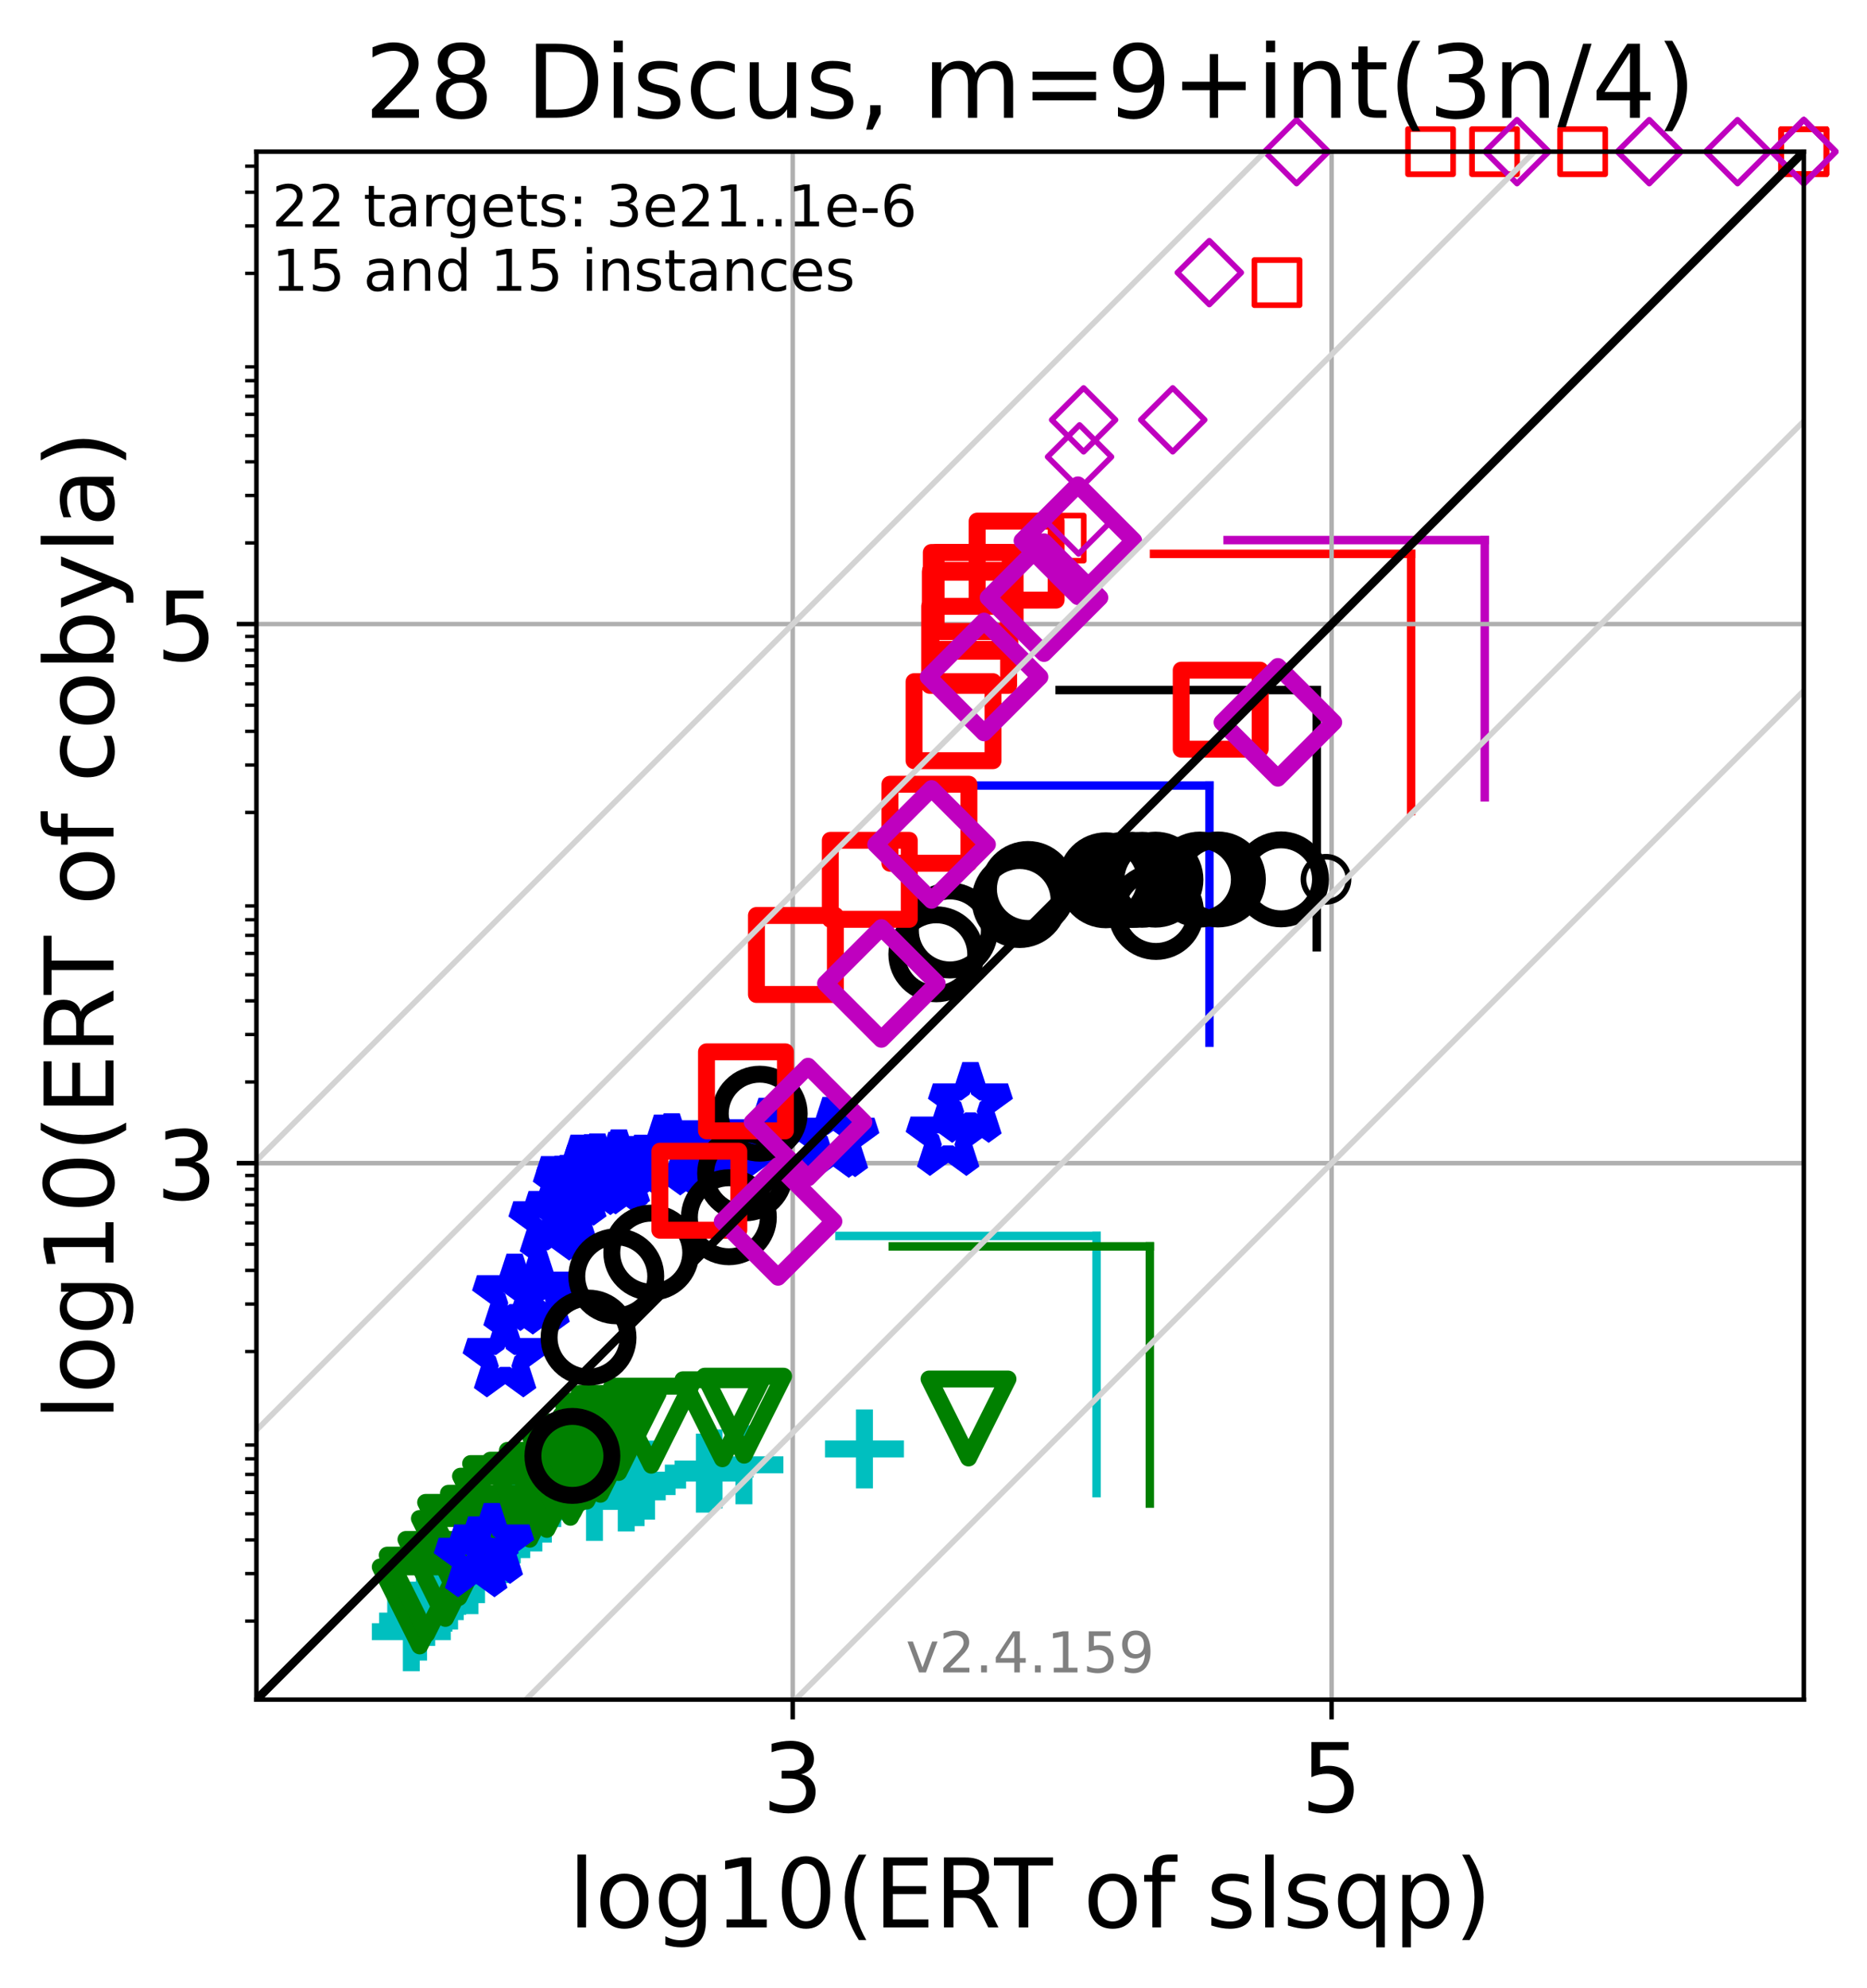<?xml version="1.0" encoding="utf-8" standalone="no"?>
<!DOCTYPE svg PUBLIC "-//W3C//DTD SVG 1.1//EN"
  "http://www.w3.org/Graphics/SVG/1.1/DTD/svg11.dtd">
<!-- Created with matplotlib (https://matplotlib.org/) -->
<svg height="352.343pt" version="1.1" viewBox="0 0 331.029 352.343" width="331.029pt" xmlns="http://www.w3.org/2000/svg" xmlns:xlink="http://www.w3.org/1999/xlink">
 <defs>
  <style type="text/css">*{stroke-linecap:butt;stroke-linejoin:round;}</style>
 </defs>
 <g id="figure_1">
  <g id="patch_1">
   <path d="M 0 352.343 
L 331.029 352.343 
L 331.029 0 
L 0 0 
z
" style="fill:#ffffff;"/>
  </g>
  <g id="axes_1">
   <g id="patch_2">
    <path d="M 45.469 301.237 
L 319.829 301.237 
L 319.829 26.877 
L 45.469 26.877 
z
" style="fill:#ffffff;"/>
   </g>
   <g id="line2d_1">
    <path clip-path="url(#p58cdd14c66)" d="M 194.425 264.635 
L 194.425 219.05 
" style="fill:none;stroke:#00bfbf;stroke-linecap:square;stroke-width:1.5;"/>
   </g>
   <g id="line2d_2">
    <path clip-path="url(#p58cdd14c66)" d="M 148.84 219.05 
L 194.425 219.05 
" style="fill:none;stroke:#00bfbf;stroke-linecap:square;stroke-width:1.5;"/>
   </g>
   <g id="line2d_3">
    <path clip-path="url(#p58cdd14c66)" d="M 203.87 266.493 
L 203.87 220.908 
" style="fill:none;stroke:#008000;stroke-linecap:square;stroke-width:1.5;"/>
   </g>
   <g id="line2d_4">
    <path clip-path="url(#p58cdd14c66)" d="M 158.284 220.908 
L 203.87 220.908 
" style="fill:none;stroke:#008000;stroke-linecap:square;stroke-width:1.5;"/>
   </g>
   <g id="line2d_5">
    <path clip-path="url(#p58cdd14c66)" d="M 214.444 184.815 
L 214.444 139.229 
" style="fill:none;stroke:#0000ff;stroke-linecap:square;stroke-width:1.5;"/>
   </g>
   <g id="line2d_6">
    <path clip-path="url(#p58cdd14c66)" d="M 168.858 139.229 
L 214.444 139.229 
" style="fill:none;stroke:#0000ff;stroke-linecap:square;stroke-width:1.5;"/>
   </g>
   <g id="line2d_7">
    <path clip-path="url(#p58cdd14c66)" d="M 233.468 167.89 
L 233.468 122.305 
" style="fill:none;stroke:#000000;stroke-linecap:square;stroke-width:1.5;"/>
   </g>
   <g id="line2d_8">
    <path clip-path="url(#p58cdd14c66)" d="M 187.882 122.305 
L 233.468 122.305 
" style="fill:none;stroke:#000000;stroke-linecap:square;stroke-width:1.5;"/>
   </g>
   <g id="line2d_9">
    <path clip-path="url(#p58cdd14c66)" d="M 250.197 143.745 
L 250.197 98.159 
" style="fill:none;stroke:#ff0000;stroke-linecap:square;stroke-width:1.5;"/>
   </g>
   <g id="line2d_10">
    <path clip-path="url(#p58cdd14c66)" d="M 204.611 98.159 
L 250.197 98.159 
" style="fill:none;stroke:#ff0000;stroke-linecap:square;stroke-width:1.5;"/>
   </g>
   <g id="line2d_11">
    <path clip-path="url(#p58cdd14c66)" d="M 263.251 141.314 
L 263.251 95.728 
" style="fill:none;stroke:#bf00bf;stroke-linecap:square;stroke-width:1.5;"/>
   </g>
   <g id="line2d_12">
    <path clip-path="url(#p58cdd14c66)" d="M 217.665 95.728 
L 263.251 95.728 
" style="fill:none;stroke:#bf00bf;stroke-linecap:square;stroke-width:1.5;"/>
   </g>
   <g id="matplotlib.axis_1">
    <g id="xtick_1">
     <g id="line2d_13">
      <path clip-path="url(#p58cdd14c66)" d="M 140.556 301.237 
L 140.556 26.877 
" style="fill:none;stroke:#b0b0b0;stroke-linecap:square;stroke-width:0.8;"/>
     </g>
     <g id="line2d_14">
      <defs>
       <path d="M 0 0 
L 0 3.5 
" id="m6397587b90" style="stroke:#000000;stroke-width:0.8;"/>
      </defs>
      <g>
       <use style="stroke:#000000;stroke-width:0.8;" x="140.556" xlink:href="#m6397587b90" y="301.237"/>
      </g>
     </g>
     <g id="text_1">
      <!-- 3 -->
      <g transform="translate(135.148 321.155)scale(0.17 -0.17)">
       <defs>
        <path d="M 40.578 39.312 
Q 47.656 37.797 51.625 33 
Q 55.609 28.219 55.609 21.188 
Q 55.609 10.406 48.188 4.484 
Q 40.766 -1.422 27.094 -1.422 
Q 22.516 -1.422 17.656 -0.516 
Q 12.797 0.391 7.625 2.203 
L 7.625 11.719 
Q 11.719 9.328 16.594 8.109 
Q 21.484 6.891 26.812 6.891 
Q 36.078 6.891 40.938 10.547 
Q 45.797 14.203 45.797 21.188 
Q 45.797 27.641 41.281 31.266 
Q 36.766 34.906 28.719 34.906 
L 20.219 34.906 
L 20.219 43.016 
L 29.109 43.016 
Q 36.375 43.016 40.234 45.922 
Q 44.094 48.828 44.094 54.297 
Q 44.094 59.906 40.109 62.906 
Q 36.141 65.922 28.719 65.922 
Q 24.656 65.922 20.016 65.031 
Q 15.375 64.156 9.812 62.312 
L 9.812 71.094 
Q 15.438 72.656 20.344 73.438 
Q 25.25 74.219 29.594 74.219 
Q 40.828 74.219 47.359 69.109 
Q 53.906 64.016 53.906 55.328 
Q 53.906 49.266 50.438 45.094 
Q 46.969 40.922 40.578 39.312 
z
" id="DejaVuSans-51"/>
       </defs>
       <use xlink:href="#DejaVuSans-51"/>
      </g>
     </g>
    </g>
    <g id="xtick_2">
     <g id="line2d_15">
      <path clip-path="url(#p58cdd14c66)" d="M 236.099 301.237 
L 236.099 26.877 
" style="fill:none;stroke:#b0b0b0;stroke-linecap:square;stroke-width:0.8;"/>
     </g>
     <g id="line2d_16">
      <g>
       <use style="stroke:#000000;stroke-width:0.8;" x="236.099" xlink:href="#m6397587b90" y="301.237"/>
      </g>
     </g>
     <g id="text_2">
      <!-- 5 -->
      <g transform="translate(230.69 321.155)scale(0.17 -0.17)">
       <defs>
        <path d="M 10.797 72.906 
L 49.516 72.906 
L 49.516 64.594 
L 19.828 64.594 
L 19.828 46.734 
Q 21.969 47.469 24.109 47.828 
Q 26.266 48.188 28.422 48.188 
Q 40.625 48.188 47.75 41.5 
Q 54.891 34.812 54.891 23.391 
Q 54.891 11.625 47.562 5.094 
Q 40.234 -1.422 26.906 -1.422 
Q 22.312 -1.422 17.547 -0.641 
Q 12.797 0.141 7.719 1.703 
L 7.719 11.625 
Q 12.109 9.234 16.797 8.062 
Q 21.484 6.891 26.703 6.891 
Q 35.156 6.891 40.078 11.328 
Q 45.016 15.766 45.016 23.391 
Q 45.016 31 40.078 35.438 
Q 35.156 39.891 26.703 39.891 
Q 22.75 39.891 18.812 39.016 
Q 14.891 38.141 10.797 36.281 
z
" id="DejaVuSans-53"/>
       </defs>
       <use xlink:href="#DejaVuSans-53"/>
      </g>
     </g>
    </g>
    <g id="text_3">
     <!-- log10(ERT of slsqp) -->
     <g transform="translate(100.783 341.607)scale(0.17 -0.17)">
      <defs>
       <path d="M 9.422 75.984 
L 18.406 75.984 
L 18.406 0 
L 9.422 0 
z
" id="DejaVuSans-108"/>
       <path d="M 30.609 48.391 
Q 23.391 48.391 19.188 42.75 
Q 14.984 37.109 14.984 27.297 
Q 14.984 17.484 19.156 11.844 
Q 23.344 6.203 30.609 6.203 
Q 37.797 6.203 41.984 11.859 
Q 46.188 17.531 46.188 27.297 
Q 46.188 37.016 41.984 42.703 
Q 37.797 48.391 30.609 48.391 
z
M 30.609 56 
Q 42.328 56 49.016 48.375 
Q 55.719 40.766 55.719 27.297 
Q 55.719 13.875 49.016 6.219 
Q 42.328 -1.422 30.609 -1.422 
Q 18.844 -1.422 12.172 6.219 
Q 5.516 13.875 5.516 27.297 
Q 5.516 40.766 12.172 48.375 
Q 18.844 56 30.609 56 
z
" id="DejaVuSans-111"/>
       <path d="M 45.406 27.984 
Q 45.406 37.75 41.375 43.109 
Q 37.359 48.484 30.078 48.484 
Q 22.859 48.484 18.828 43.109 
Q 14.797 37.75 14.797 27.984 
Q 14.797 18.266 18.828 12.891 
Q 22.859 7.516 30.078 7.516 
Q 37.359 7.516 41.375 12.891 
Q 45.406 18.266 45.406 27.984 
z
M 54.391 6.781 
Q 54.391 -7.172 48.188 -13.984 
Q 42 -20.797 29.203 -20.797 
Q 24.469 -20.797 20.266 -20.094 
Q 16.062 -19.391 12.109 -17.922 
L 12.109 -9.188 
Q 16.062 -11.328 19.922 -12.344 
Q 23.781 -13.375 27.781 -13.375 
Q 36.625 -13.375 41.016 -8.766 
Q 45.406 -4.156 45.406 5.172 
L 45.406 9.625 
Q 42.625 4.781 38.281 2.391 
Q 33.938 0 27.875 0 
Q 17.828 0 11.672 7.656 
Q 5.516 15.328 5.516 27.984 
Q 5.516 40.672 11.672 48.328 
Q 17.828 56 27.875 56 
Q 33.938 56 38.281 53.609 
Q 42.625 51.219 45.406 46.391 
L 45.406 54.688 
L 54.391 54.688 
z
" id="DejaVuSans-103"/>
       <path d="M 12.406 8.297 
L 28.516 8.297 
L 28.516 63.922 
L 10.984 60.406 
L 10.984 69.391 
L 28.422 72.906 
L 38.281 72.906 
L 38.281 8.297 
L 54.391 8.297 
L 54.391 0 
L 12.406 0 
z
" id="DejaVuSans-49"/>
       <path d="M 31.781 66.406 
Q 24.172 66.406 20.328 58.906 
Q 16.5 51.422 16.5 36.375 
Q 16.5 21.391 20.328 13.891 
Q 24.172 6.391 31.781 6.391 
Q 39.453 6.391 43.281 13.891 
Q 47.125 21.391 47.125 36.375 
Q 47.125 51.422 43.281 58.906 
Q 39.453 66.406 31.781 66.406 
z
M 31.781 74.219 
Q 44.047 74.219 50.516 64.516 
Q 56.984 54.828 56.984 36.375 
Q 56.984 17.969 50.516 8.266 
Q 44.047 -1.422 31.781 -1.422 
Q 19.531 -1.422 13.062 8.266 
Q 6.594 17.969 6.594 36.375 
Q 6.594 54.828 13.062 64.516 
Q 19.531 74.219 31.781 74.219 
z
" id="DejaVuSans-48"/>
       <path d="M 31 75.875 
Q 24.469 64.656 21.281 53.656 
Q 18.109 42.672 18.109 31.391 
Q 18.109 20.125 21.312 9.062 
Q 24.516 -2 31 -13.188 
L 23.188 -13.188 
Q 15.875 -1.703 12.234 9.375 
Q 8.594 20.453 8.594 31.391 
Q 8.594 42.281 12.203 53.312 
Q 15.828 64.359 23.188 75.875 
z
" id="DejaVuSans-40"/>
       <path d="M 9.812 72.906 
L 55.906 72.906 
L 55.906 64.594 
L 19.672 64.594 
L 19.672 43.016 
L 54.391 43.016 
L 54.391 34.719 
L 19.672 34.719 
L 19.672 8.297 
L 56.781 8.297 
L 56.781 0 
L 9.812 0 
z
" id="DejaVuSans-69"/>
       <path d="M 44.391 34.188 
Q 47.562 33.109 50.562 29.594 
Q 53.562 26.078 56.594 19.922 
L 66.609 0 
L 56 0 
L 46.688 18.703 
Q 43.062 26.031 39.672 28.422 
Q 36.281 30.812 30.422 30.812 
L 19.672 30.812 
L 19.672 0 
L 9.812 0 
L 9.812 72.906 
L 32.078 72.906 
Q 44.578 72.906 50.734 67.672 
Q 56.891 62.453 56.891 51.906 
Q 56.891 45.016 53.688 40.469 
Q 50.484 35.938 44.391 34.188 
z
M 19.672 64.797 
L 19.672 38.922 
L 32.078 38.922 
Q 39.203 38.922 42.844 42.219 
Q 46.484 45.516 46.484 51.906 
Q 46.484 58.297 42.844 61.547 
Q 39.203 64.797 32.078 64.797 
z
" id="DejaVuSans-82"/>
       <path d="M -0.297 72.906 
L 61.375 72.906 
L 61.375 64.594 
L 35.5 64.594 
L 35.5 0 
L 25.594 0 
L 25.594 64.594 
L -0.297 64.594 
z
" id="DejaVuSans-84"/>
       <path id="DejaVuSans-32"/>
       <path d="M 37.109 75.984 
L 37.109 68.5 
L 28.516 68.5 
Q 23.688 68.5 21.797 66.547 
Q 19.922 64.594 19.922 59.516 
L 19.922 54.688 
L 34.719 54.688 
L 34.719 47.703 
L 19.922 47.703 
L 19.922 0 
L 10.891 0 
L 10.891 47.703 
L 2.297 47.703 
L 2.297 54.688 
L 10.891 54.688 
L 10.891 58.5 
Q 10.891 67.625 15.141 71.797 
Q 19.391 75.984 28.609 75.984 
z
" id="DejaVuSans-102"/>
       <path d="M 44.281 53.078 
L 44.281 44.578 
Q 40.484 46.531 36.375 47.5 
Q 32.281 48.484 27.875 48.484 
Q 21.188 48.484 17.844 46.438 
Q 14.5 44.391 14.5 40.281 
Q 14.5 37.156 16.891 35.375 
Q 19.281 33.594 26.516 31.984 
L 29.594 31.297 
Q 39.156 29.25 43.188 25.516 
Q 47.219 21.781 47.219 15.094 
Q 47.219 7.469 41.188 3.016 
Q 35.156 -1.422 24.609 -1.422 
Q 20.219 -1.422 15.453 -0.562 
Q 10.688 0.297 5.422 2 
L 5.422 11.281 
Q 10.406 8.688 15.234 7.391 
Q 20.062 6.109 24.812 6.109 
Q 31.156 6.109 34.562 8.281 
Q 37.984 10.453 37.984 14.406 
Q 37.984 18.062 35.516 20.016 
Q 33.062 21.969 24.703 23.781 
L 21.578 24.516 
Q 13.234 26.266 9.516 29.906 
Q 5.812 33.547 5.812 39.891 
Q 5.812 47.609 11.281 51.797 
Q 16.75 56 26.812 56 
Q 31.781 56 36.172 55.266 
Q 40.578 54.547 44.281 53.078 
z
" id="DejaVuSans-115"/>
       <path d="M 14.797 27.297 
Q 14.797 17.391 18.875 11.75 
Q 22.953 6.109 30.078 6.109 
Q 37.203 6.109 41.297 11.75 
Q 45.406 17.391 45.406 27.297 
Q 45.406 37.203 41.297 42.844 
Q 37.203 48.484 30.078 48.484 
Q 22.953 48.484 18.875 42.844 
Q 14.797 37.203 14.797 27.297 
z
M 45.406 8.203 
Q 42.578 3.328 38.25 0.953 
Q 33.938 -1.422 27.875 -1.422 
Q 17.969 -1.422 11.734 6.484 
Q 5.516 14.406 5.516 27.297 
Q 5.516 40.188 11.734 48.094 
Q 17.969 56 27.875 56 
Q 33.938 56 38.25 53.625 
Q 42.578 51.266 45.406 46.391 
L 45.406 54.688 
L 54.391 54.688 
L 54.391 -20.797 
L 45.406 -20.797 
z
" id="DejaVuSans-113"/>
       <path d="M 18.109 8.203 
L 18.109 -20.797 
L 9.078 -20.797 
L 9.078 54.688 
L 18.109 54.688 
L 18.109 46.391 
Q 20.953 51.266 25.266 53.625 
Q 29.594 56 35.594 56 
Q 45.562 56 51.781 48.094 
Q 58.016 40.188 58.016 27.297 
Q 58.016 14.406 51.781 6.484 
Q 45.562 -1.422 35.594 -1.422 
Q 29.594 -1.422 25.266 0.953 
Q 20.953 3.328 18.109 8.203 
z
M 48.688 27.297 
Q 48.688 37.203 44.609 42.844 
Q 40.531 48.484 33.406 48.484 
Q 26.266 48.484 22.188 42.844 
Q 18.109 37.203 18.109 27.297 
Q 18.109 17.391 22.188 11.75 
Q 26.266 6.109 33.406 6.109 
Q 40.531 6.109 44.609 11.75 
Q 48.688 17.391 48.688 27.297 
z
" id="DejaVuSans-112"/>
       <path d="M 8.016 75.875 
L 15.828 75.875 
Q 23.141 64.359 26.781 53.312 
Q 30.422 42.281 30.422 31.391 
Q 30.422 20.453 26.781 9.375 
Q 23.141 -1.703 15.828 -13.188 
L 8.016 -13.188 
Q 14.5 -2 17.703 9.062 
Q 20.906 20.125 20.906 31.391 
Q 20.906 42.672 17.703 53.656 
Q 14.5 64.656 8.016 75.875 
z
" id="DejaVuSans-41"/>
      </defs>
      <use xlink:href="#DejaVuSans-108"/>
      <use x="27.783" xlink:href="#DejaVuSans-111"/>
      <use x="88.965" xlink:href="#DejaVuSans-103"/>
      <use x="152.441" xlink:href="#DejaVuSans-49"/>
      <use x="216.064" xlink:href="#DejaVuSans-48"/>
      <use x="279.688" xlink:href="#DejaVuSans-40"/>
      <use x="318.701" xlink:href="#DejaVuSans-69"/>
      <use x="381.885" xlink:href="#DejaVuSans-82"/>
      <use x="444.117" xlink:href="#DejaVuSans-84"/>
      <use x="505.201" xlink:href="#DejaVuSans-32"/>
      <use x="536.988" xlink:href="#DejaVuSans-111"/>
      <use x="598.17" xlink:href="#DejaVuSans-102"/>
      <use x="633.375" xlink:href="#DejaVuSans-32"/>
      <use x="665.162" xlink:href="#DejaVuSans-115"/>
      <use x="717.262" xlink:href="#DejaVuSans-108"/>
      <use x="745.045" xlink:href="#DejaVuSans-115"/>
      <use x="797.145" xlink:href="#DejaVuSans-113"/>
      <use x="860.621" xlink:href="#DejaVuSans-112"/>
      <use x="924.098" xlink:href="#DejaVuSans-41"/>
     </g>
    </g>
   </g>
   <g id="matplotlib.axis_2">
    <g id="ytick_1">
     <g id="line2d_17">
      <path clip-path="url(#p58cdd14c66)" d="M 45.469 206.15 
L 319.829 206.15 
" style="fill:none;stroke:#b0b0b0;stroke-linecap:square;stroke-width:0.8;"/>
     </g>
     <g id="line2d_18">
      <defs>
       <path d="M 0 0 
L -3.5 0 
" id="mc685f7917b" style="stroke:#000000;stroke-width:0.8;"/>
      </defs>
      <g>
       <use style="stroke:#000000;stroke-width:0.8;" x="45.469" xlink:href="#mc685f7917b" y="206.15"/>
      </g>
     </g>
     <g id="text_4">
      <!-- 3 -->
      <g transform="translate(27.653 212.609)scale(0.17 -0.17)">
       <use xlink:href="#DejaVuSans-51"/>
      </g>
     </g>
    </g>
    <g id="ytick_2">
     <g id="line2d_19">
      <path clip-path="url(#p58cdd14c66)" d="M 45.469 110.608 
L 319.829 110.608 
" style="fill:none;stroke:#b0b0b0;stroke-linecap:square;stroke-width:0.8;"/>
     </g>
     <g id="line2d_20">
      <g>
       <use style="stroke:#000000;stroke-width:0.8;" x="45.469" xlink:href="#mc685f7917b" y="110.608"/>
      </g>
     </g>
     <g id="text_5">
      <!-- 5 -->
      <g transform="translate(27.653 117.066)scale(0.17 -0.17)">
       <use xlink:href="#DejaVuSans-53"/>
      </g>
     </g>
    </g>
    <g id="ytick_3">
     <g id="line2d_21">
      <defs>
       <path d="M 0 0 
L -2 0 
" id="mdaf46f86d7" style="stroke:#000000;stroke-width:0.6;"/>
      </defs>
      <g>
       <use style="stroke:#000000;stroke-width:0.6;" x="45.469" xlink:href="#mdaf46f86d7" y="287.313"/>
      </g>
     </g>
    </g>
    <g id="ytick_4">
     <g id="line2d_22">
      <g>
       <use style="stroke:#000000;stroke-width:0.6;" x="45.469" xlink:href="#mdaf46f86d7" y="278.901"/>
      </g>
     </g>
    </g>
    <g id="ytick_5">
     <g id="line2d_23">
      <g>
       <use style="stroke:#000000;stroke-width:0.6;" x="45.469" xlink:href="#mdaf46f86d7" y="272.932"/>
      </g>
     </g>
    </g>
    <g id="ytick_6">
     <g id="line2d_24">
      <g>
       <use style="stroke:#000000;stroke-width:0.6;" x="45.469" xlink:href="#mdaf46f86d7" y="268.302"/>
      </g>
     </g>
    </g>
    <g id="ytick_7">
     <g id="line2d_25">
      <g>
       <use style="stroke:#000000;stroke-width:0.6;" x="45.469" xlink:href="#mdaf46f86d7" y="264.52"/>
      </g>
     </g>
    </g>
    <g id="ytick_8">
     <g id="line2d_26">
      <g>
       <use style="stroke:#000000;stroke-width:0.6;" x="45.469" xlink:href="#mdaf46f86d7" y="261.322"/>
      </g>
     </g>
    </g>
    <g id="ytick_9">
     <g id="line2d_27">
      <g>
       <use style="stroke:#000000;stroke-width:0.6;" x="45.469" xlink:href="#mdaf46f86d7" y="258.551"/>
      </g>
     </g>
    </g>
    <g id="ytick_10">
     <g id="line2d_28">
      <g>
       <use style="stroke:#000000;stroke-width:0.6;" x="45.469" xlink:href="#mdaf46f86d7" y="256.108"/>
      </g>
     </g>
    </g>
    <g id="ytick_11">
     <g id="line2d_29">
      <g>
       <use style="stroke:#000000;stroke-width:0.6;" x="45.469" xlink:href="#mdaf46f86d7" y="239.541"/>
      </g>
     </g>
    </g>
    <g id="ytick_12">
     <g id="line2d_30">
      <g>
       <use style="stroke:#000000;stroke-width:0.6;" x="45.469" xlink:href="#mdaf46f86d7" y="231.129"/>
      </g>
     </g>
    </g>
    <g id="ytick_13">
     <g id="line2d_31">
      <g>
       <use style="stroke:#000000;stroke-width:0.6;" x="45.469" xlink:href="#mdaf46f86d7" y="225.161"/>
      </g>
     </g>
    </g>
    <g id="ytick_14">
     <g id="line2d_32">
      <g>
       <use style="stroke:#000000;stroke-width:0.6;" x="45.469" xlink:href="#mdaf46f86d7" y="220.531"/>
      </g>
     </g>
    </g>
    <g id="ytick_15">
     <g id="line2d_33">
      <g>
       <use style="stroke:#000000;stroke-width:0.6;" x="45.469" xlink:href="#mdaf46f86d7" y="216.748"/>
      </g>
     </g>
    </g>
    <g id="ytick_16">
     <g id="line2d_34">
      <g>
       <use style="stroke:#000000;stroke-width:0.6;" x="45.469" xlink:href="#mdaf46f86d7" y="213.55"/>
      </g>
     </g>
    </g>
    <g id="ytick_17">
     <g id="line2d_35">
      <g>
       <use style="stroke:#000000;stroke-width:0.6;" x="45.469" xlink:href="#mdaf46f86d7" y="210.78"/>
      </g>
     </g>
    </g>
    <g id="ytick_18">
     <g id="line2d_36">
      <g>
       <use style="stroke:#000000;stroke-width:0.6;" x="45.469" xlink:href="#mdaf46f86d7" y="208.336"/>
      </g>
     </g>
    </g>
    <g id="ytick_19">
     <g id="line2d_37">
      <g>
       <use style="stroke:#000000;stroke-width:0.6;" x="45.469" xlink:href="#mdaf46f86d7" y="191.77"/>
      </g>
     </g>
    </g>
    <g id="ytick_20">
     <g id="line2d_38">
      <g>
       <use style="stroke:#000000;stroke-width:0.6;" x="45.469" xlink:href="#mdaf46f86d7" y="183.358"/>
      </g>
     </g>
    </g>
    <g id="ytick_21">
     <g id="line2d_39">
      <g>
       <use style="stroke:#000000;stroke-width:0.6;" x="45.469" xlink:href="#mdaf46f86d7" y="177.389"/>
      </g>
     </g>
    </g>
    <g id="ytick_22">
     <g id="line2d_40">
      <g>
       <use style="stroke:#000000;stroke-width:0.6;" x="45.469" xlink:href="#mdaf46f86d7" y="172.76"/>
      </g>
     </g>
    </g>
    <g id="ytick_23">
     <g id="line2d_41">
      <g>
       <use style="stroke:#000000;stroke-width:0.6;" x="45.469" xlink:href="#mdaf46f86d7" y="168.977"/>
      </g>
     </g>
    </g>
    <g id="ytick_24">
     <g id="line2d_42">
      <g>
       <use style="stroke:#000000;stroke-width:0.6;" x="45.469" xlink:href="#mdaf46f86d7" y="165.779"/>
      </g>
     </g>
    </g>
    <g id="ytick_25">
     <g id="line2d_43">
      <g>
       <use style="stroke:#000000;stroke-width:0.6;" x="45.469" xlink:href="#mdaf46f86d7" y="163.009"/>
      </g>
     </g>
    </g>
    <g id="ytick_26">
     <g id="line2d_44">
      <g>
       <use style="stroke:#000000;stroke-width:0.6;" x="45.469" xlink:href="#mdaf46f86d7" y="160.565"/>
      </g>
     </g>
    </g>
    <g id="ytick_27">
     <g id="line2d_45">
      <g>
       <use style="stroke:#000000;stroke-width:0.6;" x="45.469" xlink:href="#mdaf46f86d7" y="143.998"/>
      </g>
     </g>
    </g>
    <g id="ytick_28">
     <g id="line2d_46">
      <g>
       <use style="stroke:#000000;stroke-width:0.6;" x="45.469" xlink:href="#mdaf46f86d7" y="135.586"/>
      </g>
     </g>
    </g>
    <g id="ytick_29">
     <g id="line2d_47">
      <g>
       <use style="stroke:#000000;stroke-width:0.6;" x="45.469" xlink:href="#mdaf46f86d7" y="129.618"/>
      </g>
     </g>
    </g>
    <g id="ytick_30">
     <g id="line2d_48">
      <g>
       <use style="stroke:#000000;stroke-width:0.6;" x="45.469" xlink:href="#mdaf46f86d7" y="124.988"/>
      </g>
     </g>
    </g>
    <g id="ytick_31">
     <g id="line2d_49">
      <g>
       <use style="stroke:#000000;stroke-width:0.6;" x="45.469" xlink:href="#mdaf46f86d7" y="121.206"/>
      </g>
     </g>
    </g>
    <g id="ytick_32">
     <g id="line2d_50">
      <g>
       <use style="stroke:#000000;stroke-width:0.6;" x="45.469" xlink:href="#mdaf46f86d7" y="118.008"/>
      </g>
     </g>
    </g>
    <g id="ytick_33">
     <g id="line2d_51">
      <g>
       <use style="stroke:#000000;stroke-width:0.6;" x="45.469" xlink:href="#mdaf46f86d7" y="115.237"/>
      </g>
     </g>
    </g>
    <g id="ytick_34">
     <g id="line2d_52">
      <g>
       <use style="stroke:#000000;stroke-width:0.6;" x="45.469" xlink:href="#mdaf46f86d7" y="112.794"/>
      </g>
     </g>
    </g>
    <g id="ytick_35">
     <g id="line2d_53">
      <g>
       <use style="stroke:#000000;stroke-width:0.6;" x="45.469" xlink:href="#mdaf46f86d7" y="96.227"/>
      </g>
     </g>
    </g>
    <g id="ytick_36">
     <g id="line2d_54">
      <g>
       <use style="stroke:#000000;stroke-width:0.6;" x="45.469" xlink:href="#mdaf46f86d7" y="87.815"/>
      </g>
     </g>
    </g>
    <g id="ytick_37">
     <g id="line2d_55">
      <g>
       <use style="stroke:#000000;stroke-width:0.6;" x="45.469" xlink:href="#mdaf46f86d7" y="81.846"/>
      </g>
     </g>
    </g>
    <g id="ytick_38">
     <g id="line2d_56">
      <g>
       <use style="stroke:#000000;stroke-width:0.6;" x="45.469" xlink:href="#mdaf46f86d7" y="77.217"/>
      </g>
     </g>
    </g>
    <g id="ytick_39">
     <g id="line2d_57">
      <g>
       <use style="stroke:#000000;stroke-width:0.6;" x="45.469" xlink:href="#mdaf46f86d7" y="73.434"/>
      </g>
     </g>
    </g>
    <g id="ytick_40">
     <g id="line2d_58">
      <g>
       <use style="stroke:#000000;stroke-width:0.6;" x="45.469" xlink:href="#mdaf46f86d7" y="70.236"/>
      </g>
     </g>
    </g>
    <g id="ytick_41">
     <g id="line2d_59">
      <g>
       <use style="stroke:#000000;stroke-width:0.6;" x="45.469" xlink:href="#mdaf46f86d7" y="67.466"/>
      </g>
     </g>
    </g>
    <g id="ytick_42">
     <g id="line2d_60">
      <g>
       <use style="stroke:#000000;stroke-width:0.6;" x="45.469" xlink:href="#mdaf46f86d7" y="65.022"/>
      </g>
     </g>
    </g>
    <g id="ytick_43">
     <g id="line2d_61">
      <g>
       <use style="stroke:#000000;stroke-width:0.6;" x="45.469" xlink:href="#mdaf46f86d7" y="48.456"/>
      </g>
     </g>
    </g>
    <g id="ytick_44">
     <g id="line2d_62">
      <g>
       <use style="stroke:#000000;stroke-width:0.6;" x="45.469" xlink:href="#mdaf46f86d7" y="40.044"/>
      </g>
     </g>
    </g>
    <g id="ytick_45">
     <g id="line2d_63">
      <g>
       <use style="stroke:#000000;stroke-width:0.6;" x="45.469" xlink:href="#mdaf46f86d7" y="34.075"/>
      </g>
     </g>
    </g>
    <g id="ytick_46">
     <g id="line2d_64">
      <g>
       <use style="stroke:#000000;stroke-width:0.6;" x="45.469" xlink:href="#mdaf46f86d7" y="29.446"/>
      </g>
     </g>
    </g>
    <g id="text_6">
     <!-- log10(ERT of cobyla) -->
     <g transform="translate(20.117 251.785)rotate(-90)scale(0.17 -0.17)">
      <defs>
       <path d="M 48.781 52.594 
L 48.781 44.188 
Q 44.969 46.297 41.141 47.344 
Q 37.312 48.391 33.406 48.391 
Q 24.656 48.391 19.812 42.844 
Q 14.984 37.312 14.984 27.297 
Q 14.984 17.281 19.812 11.734 
Q 24.656 6.203 33.406 6.203 
Q 37.312 6.203 41.141 7.25 
Q 44.969 8.297 48.781 10.406 
L 48.781 2.094 
Q 45.016 0.344 40.984 -0.531 
Q 36.969 -1.422 32.422 -1.422 
Q 20.062 -1.422 12.781 6.344 
Q 5.516 14.109 5.516 27.297 
Q 5.516 40.672 12.859 48.328 
Q 20.219 56 33.016 56 
Q 37.156 56 41.109 55.141 
Q 45.062 54.297 48.781 52.594 
z
" id="DejaVuSans-99"/>
       <path d="M 48.688 27.297 
Q 48.688 37.203 44.609 42.844 
Q 40.531 48.484 33.406 48.484 
Q 26.266 48.484 22.188 42.844 
Q 18.109 37.203 18.109 27.297 
Q 18.109 17.391 22.188 11.75 
Q 26.266 6.109 33.406 6.109 
Q 40.531 6.109 44.609 11.75 
Q 48.688 17.391 48.688 27.297 
z
M 18.109 46.391 
Q 20.953 51.266 25.266 53.625 
Q 29.594 56 35.594 56 
Q 45.562 56 51.781 48.094 
Q 58.016 40.188 58.016 27.297 
Q 58.016 14.406 51.781 6.484 
Q 45.562 -1.422 35.594 -1.422 
Q 29.594 -1.422 25.266 0.953 
Q 20.953 3.328 18.109 8.203 
L 18.109 0 
L 9.078 0 
L 9.078 75.984 
L 18.109 75.984 
z
" id="DejaVuSans-98"/>
       <path d="M 32.172 -5.078 
Q 28.375 -14.844 24.75 -17.812 
Q 21.141 -20.797 15.094 -20.797 
L 7.906 -20.797 
L 7.906 -13.281 
L 13.188 -13.281 
Q 16.891 -13.281 18.938 -11.516 
Q 21 -9.766 23.484 -3.219 
L 25.094 0.875 
L 2.984 54.688 
L 12.5 54.688 
L 29.594 11.922 
L 46.688 54.688 
L 56.203 54.688 
z
" id="DejaVuSans-121"/>
       <path d="M 34.281 27.484 
Q 23.391 27.484 19.188 25 
Q 14.984 22.516 14.984 16.5 
Q 14.984 11.719 18.141 8.906 
Q 21.297 6.109 26.703 6.109 
Q 34.188 6.109 38.703 11.406 
Q 43.219 16.703 43.219 25.484 
L 43.219 27.484 
z
M 52.203 31.203 
L 52.203 0 
L 43.219 0 
L 43.219 8.297 
Q 40.141 3.328 35.547 0.953 
Q 30.953 -1.422 24.312 -1.422 
Q 15.922 -1.422 10.953 3.297 
Q 6 8.016 6 15.922 
Q 6 25.141 12.172 29.828 
Q 18.359 34.516 30.609 34.516 
L 43.219 34.516 
L 43.219 35.406 
Q 43.219 41.609 39.141 45 
Q 35.062 48.391 27.688 48.391 
Q 23 48.391 18.547 47.266 
Q 14.109 46.141 10.016 43.891 
L 10.016 52.203 
Q 14.938 54.109 19.578 55.047 
Q 24.219 56 28.609 56 
Q 40.484 56 46.344 49.844 
Q 52.203 43.703 52.203 31.203 
z
" id="DejaVuSans-97"/>
      </defs>
      <use xlink:href="#DejaVuSans-108"/>
      <use x="27.783" xlink:href="#DejaVuSans-111"/>
      <use x="88.965" xlink:href="#DejaVuSans-103"/>
      <use x="152.441" xlink:href="#DejaVuSans-49"/>
      <use x="216.064" xlink:href="#DejaVuSans-48"/>
      <use x="279.688" xlink:href="#DejaVuSans-40"/>
      <use x="318.701" xlink:href="#DejaVuSans-69"/>
      <use x="381.885" xlink:href="#DejaVuSans-82"/>
      <use x="444.117" xlink:href="#DejaVuSans-84"/>
      <use x="505.201" xlink:href="#DejaVuSans-32"/>
      <use x="536.988" xlink:href="#DejaVuSans-111"/>
      <use x="598.17" xlink:href="#DejaVuSans-102"/>
      <use x="633.375" xlink:href="#DejaVuSans-32"/>
      <use x="665.162" xlink:href="#DejaVuSans-99"/>
      <use x="720.143" xlink:href="#DejaVuSans-111"/>
      <use x="781.324" xlink:href="#DejaVuSans-98"/>
      <use x="844.801" xlink:href="#DejaVuSans-121"/>
      <use x="903.98" xlink:href="#DejaVuSans-108"/>
      <use x="931.764" xlink:href="#DejaVuSans-97"/>
      <use x="993.043" xlink:href="#DejaVuSans-41"/>
     </g>
    </g>
   </g>
   <g id="line2d_65">
    <defs>
     <path d="M -7 0 
L 7 0 
M 0 7 
L 0 -7 
" id="m2c05ec5313" style="stroke:#00bfbf;stroke-width:3;"/>
    </defs>
    <g>
     <use style="fill-opacity:0;stroke:#00bfbf;stroke-width:3;" x="153.273" xlink:href="#m2c05ec5313" y="256.811"/>
     <use style="fill-opacity:0;stroke:#00bfbf;stroke-width:3;" x="72.927" xlink:href="#m2c05ec5313" y="289.193"/>
     <use style="fill-opacity:0;stroke:#00bfbf;stroke-width:3;" x="74.219" xlink:href="#m2c05ec5313" y="287.313"/>
     <use style="fill-opacity:0;stroke:#00bfbf;stroke-width:3;" x="75.657" xlink:href="#m2c05ec5313" y="284.716"/>
     <use style="fill-opacity:0;stroke:#00bfbf;stroke-width:3;" x="78.706" xlink:href="#m2c05ec5313" y="282.191"/>
     <use style="fill-opacity:0;stroke:#00bfbf;stroke-width:3;" x="80.73" xlink:href="#m2c05ec5313" y="280.135"/>
     <use style="fill-opacity:0;stroke:#00bfbf;stroke-width:3;" x="83.33" xlink:href="#m2c05ec5313" y="279.086"/>
     <use style="fill-opacity:0;stroke:#00bfbf;stroke-width:3;" x="84.496" xlink:href="#m2c05ec5313" y="277.134"/>
     <use style="fill-opacity:0;stroke:#00bfbf;stroke-width:3;" x="85.106" xlink:href="#m2c05ec5313" y="274.813"/>
     <use style="fill-opacity:0;stroke:#00bfbf;stroke-width:3;" x="88.241" xlink:href="#m2c05ec5313" y="272.863"/>
     <use style="fill-opacity:0;stroke:#00bfbf;stroke-width:3;" x="89.623" xlink:href="#m2c05ec5313" y="271.723"/>
     <use style="fill-opacity:0;stroke:#00bfbf;stroke-width:3;" x="90.828" xlink:href="#m2c05ec5313" y="270.093"/>
     <use style="fill-opacity:0;stroke:#00bfbf;stroke-width:3;" x="92.506" xlink:href="#m2c05ec5313" y="269.149"/>
     <use style="fill-opacity:0;stroke:#00bfbf;stroke-width:3;" x="94.661" xlink:href="#m2c05ec5313" y="267.973"/>
     <use style="fill-opacity:0;stroke:#00bfbf;stroke-width:3;" x="96.347" xlink:href="#m2c05ec5313" y="266.401"/>
     <use style="fill-opacity:0;stroke:#00bfbf;stroke-width:3;" x="105.405" xlink:href="#m2c05ec5313" y="266.1"/>
     <use style="fill-opacity:0;stroke:#00bfbf;stroke-width:3;" x="111.034" xlink:href="#m2c05ec5313" y="264.428"/>
     <use style="fill-opacity:0;stroke:#00bfbf;stroke-width:3;" x="112.783" xlink:href="#m2c05ec5313" y="263.486"/>
     <use style="fill-opacity:0;stroke:#00bfbf;stroke-width:3;" x="114.648" xlink:href="#m2c05ec5313" y="262.334"/>
     <use style="fill-opacity:0;stroke:#00bfbf;stroke-width:3;" x="124.883" xlink:href="#m2c05ec5313" y="261.086"/>
     <use style="fill-opacity:0;stroke:#00bfbf;stroke-width:3;" x="126.61" xlink:href="#m2c05ec5313" y="260.357"/>
     <use style="fill-opacity:0;stroke:#00bfbf;stroke-width:3;" x="131.902" xlink:href="#m2c05ec5313" y="259.616"/>
    </g>
   </g>
   <g id="line2d_66">
    <defs>
     <path d="M -0 7 
L 7 -7 
L -7 -7 
z
" id="m5aa7bc338b" style="stroke:#008000;stroke-linejoin:miter;stroke-width:3;"/>
    </defs>
    <g>
     <use style="fill-opacity:0;stroke:#008000;stroke-linejoin:miter;stroke-width:3;" x="171.724" xlink:href="#m5aa7bc338b" y="251.411"/>
     <use style="fill-opacity:0;stroke:#008000;stroke-linejoin:miter;stroke-width:3;" x="74.421" xlink:href="#m5aa7bc338b" y="284.716"/>
     <use style="fill-opacity:0;stroke:#008000;stroke-linejoin:miter;stroke-width:3;" x="75.657" xlink:href="#m5aa7bc338b" y="282.628"/>
     <use style="fill-opacity:0;stroke:#008000;stroke-linejoin:miter;stroke-width:3;" x="78.977" xlink:href="#m5aa7bc338b" y="279.844"/>
     <use style="fill-opacity:0;stroke:#008000;stroke-linejoin:miter;stroke-width:3;" x="81.363" xlink:href="#m5aa7bc338b" y="276.142"/>
     <use style="fill-opacity:0;stroke:#008000;stroke-linejoin:miter;stroke-width:3;" x="82.461" xlink:href="#m5aa7bc338b" y="273.281"/>
     <use style="fill-opacity:0;stroke:#008000;stroke-linejoin:miter;stroke-width:3;" x="86.519" xlink:href="#m5aa7bc338b" y="271.658"/>
     <use style="fill-opacity:0;stroke:#008000;stroke-linejoin:miter;stroke-width:3;" x="88.65" xlink:href="#m5aa7bc338b" y="268.637"/>
     <use style="fill-opacity:0;stroke:#008000;stroke-linejoin:miter;stroke-width:3;" x="90.444" xlink:href="#m5aa7bc338b" y="266.401"/>
     <use style="fill-opacity:0;stroke:#008000;stroke-linejoin:miter;stroke-width:3;" x="93.928" xlink:href="#m5aa7bc338b" y="265.804"/>
     <use style="fill-opacity:0;stroke:#008000;stroke-linejoin:miter;stroke-width:3;" x="96.967" xlink:href="#m5aa7bc338b" y="264.064"/>
     <use style="fill-opacity:0;stroke:#008000;stroke-linejoin:miter;stroke-width:3;" x="101.141" xlink:href="#m5aa7bc338b" y="261.923"/>
     <use style="fill-opacity:0;stroke:#008000;stroke-linejoin:miter;stroke-width:3;" x="101.671" xlink:href="#m5aa7bc338b" y="260.969"/>
     <use style="fill-opacity:0;stroke:#008000;stroke-linejoin:miter;stroke-width:3;" x="102.776" xlink:href="#m5aa7bc338b" y="259.434"/>
     <use style="fill-opacity:0;stroke:#008000;stroke-linejoin:miter;stroke-width:3;" x="104.028" xlink:href="#m5aa7bc338b" y="259.041"/>
     <use style="fill-opacity:0;stroke:#008000;stroke-linejoin:miter;stroke-width:3;" x="106.462" xlink:href="#m5aa7bc338b" y="257.838"/>
     <use style="fill-opacity:0;stroke:#008000;stroke-linejoin:miter;stroke-width:3;" x="106.929" xlink:href="#m5aa7bc338b" y="256.139"/>
     <use style="fill-opacity:0;stroke:#008000;stroke-linejoin:miter;stroke-width:3;" x="107.317" xlink:href="#m5aa7bc338b" y="255.353"/>
     <use style="fill-opacity:0;stroke:#008000;stroke-linejoin:miter;stroke-width:3;" x="109.688" xlink:href="#m5aa7bc338b" y="253.977"/>
     <use style="fill-opacity:0;stroke:#008000;stroke-linejoin:miter;stroke-width:3;" x="115.475" xlink:href="#m5aa7bc338b" y="252.687"/>
     <use style="fill-opacity:0;stroke:#008000;stroke-linejoin:miter;stroke-width:3;" x="128.087" xlink:href="#m5aa7bc338b" y="251.546"/>
     <use style="fill-opacity:0;stroke:#008000;stroke-linejoin:miter;stroke-width:3;" x="131.939" xlink:href="#m5aa7bc338b" y="250.914"/>
    </g>
   </g>
   <g id="line2d_67">
    <defs>
     <path d="M 0 -7 
L -1.572 -2.163 
L -6.657 -2.163 
L -2.543 0.826 
L -4.114 5.663 
L -0 2.674 
L 4.114 5.663 
L 2.543 0.826 
L 6.657 -2.163 
L 1.572 -2.163 
z
" id="md9f99f85ba" style="stroke:#0000ff;stroke-linejoin:bevel;stroke-width:3;"/>
    </defs>
    <g>
     <use style="fill-opacity:0;stroke:#0000ff;stroke-linejoin:bevel;stroke-width:3;" x="172.062" xlink:href="#md9f99f85ba" y="195.687"/>
     <use style="fill-opacity:0;stroke:#0000ff;stroke-linejoin:bevel;stroke-width:3;" x="84.434" xlink:href="#md9f99f85ba" y="276.223"/>
     <use style="fill-opacity:0;stroke:#0000ff;stroke-linejoin:bevel;stroke-width:3;" x="87.2" xlink:href="#md9f99f85ba" y="273.851"/>
     <use style="fill-opacity:0;stroke:#0000ff;stroke-linejoin:bevel;stroke-width:3;" x="89.559" xlink:href="#md9f99f85ba" y="240.803"/>
     <use style="fill-opacity:0;stroke:#0000ff;stroke-linejoin:bevel;stroke-width:3;" x="91.234" xlink:href="#md9f99f85ba" y="229.665"/>
     <use style="fill-opacity:0;stroke:#0000ff;stroke-linejoin:bevel;stroke-width:3;" x="95.491" xlink:href="#md9f99f85ba" y="229.047"/>
     <use style="fill-opacity:0;stroke:#0000ff;stroke-linejoin:bevel;stroke-width:3;" x="97.678" xlink:href="#md9f99f85ba" y="216.551"/>
     <use style="fill-opacity:0;stroke:#0000ff;stroke-linejoin:bevel;stroke-width:3;" x="100.378" xlink:href="#md9f99f85ba" y="214.754"/>
     <use style="fill-opacity:0;stroke:#0000ff;stroke-linejoin:bevel;stroke-width:3;" x="102.001" xlink:href="#md9f99f85ba" y="210.378"/>
     <use style="fill-opacity:0;stroke:#0000ff;stroke-linejoin:bevel;stroke-width:3;" x="102.587" xlink:href="#md9f99f85ba" y="208.568"/>
     <use style="fill-opacity:0;stroke:#0000ff;stroke-linejoin:bevel;stroke-width:3;" x="104.987" xlink:href="#md9f99f85ba" y="208.494"/>
     <use style="fill-opacity:0;stroke:#0000ff;stroke-linejoin:bevel;stroke-width:3;" x="105.911" xlink:href="#md9f99f85ba" y="208.358"/>
     <use style="fill-opacity:0;stroke:#0000ff;stroke-linejoin:bevel;stroke-width:3;" x="109.299" xlink:href="#md9f99f85ba" y="208.071"/>
     <use style="fill-opacity:0;stroke:#0000ff;stroke-linejoin:bevel;stroke-width:3;" x="109.725" xlink:href="#md9f99f85ba" y="207.635"/>
     <use style="fill-opacity:0;stroke:#0000ff;stroke-linejoin:bevel;stroke-width:3;" x="117.374" xlink:href="#md9f99f85ba" y="205.006"/>
     <use style="fill-opacity:0;stroke:#0000ff;stroke-linejoin:bevel;stroke-width:3;" x="119.101" xlink:href="#md9f99f85ba" y="204.777"/>
     <use style="fill-opacity:0;stroke:#0000ff;stroke-linejoin:bevel;stroke-width:3;" x="126.51" xlink:href="#md9f99f85ba" y="203.245"/>
     <use style="fill-opacity:0;stroke:#0000ff;stroke-linejoin:bevel;stroke-width:3;" x="126.745" xlink:href="#md9f99f85ba" y="202.221"/>
     <use style="fill-opacity:0;stroke:#0000ff;stroke-linejoin:bevel;stroke-width:3;" x="135.925" xlink:href="#md9f99f85ba" y="202.039"/>
     <use style="fill-opacity:0;stroke:#0000ff;stroke-linejoin:bevel;stroke-width:3;" x="147.254" xlink:href="#md9f99f85ba" y="201.885"/>
     <use style="fill-opacity:0;stroke:#0000ff;stroke-linejoin:bevel;stroke-width:3;" x="148.387" xlink:href="#md9f99f85ba" y="201.768"/>
     <use style="fill-opacity:0;stroke:#0000ff;stroke-linejoin:bevel;stroke-width:3;" x="168.114" xlink:href="#md9f99f85ba" y="201.552"/>
    </g>
   </g>
   <g id="line2d_68">
    <defs>
     <path d="M 0 7 
C 1.856 7 3.637 6.262 4.95 4.95 
C 6.262 3.637 7 1.856 7 0 
C 7 -1.856 6.262 -3.637 4.95 -4.95 
C 3.637 -6.262 1.856 -7 0 -7 
C -1.856 -7 -3.637 -6.262 -4.95 -4.95 
C -6.262 -3.637 -7 -1.856 -7 0 
C -7 1.856 -6.262 3.637 -4.95 4.95 
C -3.637 6.262 -1.856 7 0 7 
z
" id="mfd96b1defd" style="stroke:#000000;stroke-width:3;"/>
    </defs>
    <g>
     <use style="fill-opacity:0;stroke:#000000;stroke-width:3;" x="204.964" xlink:href="#mfd96b1defd" y="161.633"/>
     <use style="fill-opacity:0;stroke:#000000;stroke-width:3;" x="101.489" xlink:href="#mfd96b1defd" y="258.039"/>
     <use style="fill-opacity:0;stroke:#000000;stroke-width:3;" x="104.355" xlink:href="#mfd96b1defd" y="237.073"/>
     <use style="fill-opacity:0;stroke:#000000;stroke-width:3;" x="109.268" xlink:href="#mfd96b1defd" y="226.21"/>
     <use style="fill-opacity:0;stroke:#000000;stroke-width:3;" x="115.475" xlink:href="#mfd96b1defd" y="222.016"/>
     <use style="fill-opacity:0;stroke:#000000;stroke-width:3;" x="129.233" xlink:href="#mfd96b1defd" y="215.743"/>
     <use style="fill-opacity:0;stroke:#000000;stroke-width:3;" x="132.113" xlink:href="#mfd96b1defd" y="207.963"/>
     <use style="fill-opacity:0;stroke:#000000;stroke-width:3;" x="134.705" xlink:href="#mfd96b1defd" y="197.386"/>
     <use style="fill-opacity:0;stroke:#000000;stroke-width:3;" x="166.01" xlink:href="#mfd96b1defd" y="169.138"/>
     <use style="fill-opacity:0;stroke:#000000;stroke-width:3;" x="168.424" xlink:href="#mfd96b1defd" y="164.912"/>
     <use style="fill-opacity:0;stroke:#000000;stroke-width:3;" x="180.781" xlink:href="#mfd96b1defd" y="159.523"/>
     <use style="fill-opacity:0;stroke:#000000;stroke-width:3;" x="182.259" xlink:href="#mfd96b1defd" y="157.559"/>
     <use style="fill-opacity:0;stroke:#000000;stroke-width:3;" x="196.086" xlink:href="#mfd96b1defd" y="156.017"/>
     <use style="fill-opacity:0;stroke:#000000;stroke-width:3;" x="198.915" xlink:href="#mfd96b1defd" y="155.988"/>
     <use style="fill-opacity:0;stroke:#000000;stroke-width:3;" x="200.615" xlink:href="#mfd96b1defd" y="155.967"/>
     <use style="fill-opacity:0;stroke:#000000;stroke-width:3;" x="200.755" xlink:href="#mfd96b1defd" y="155.94"/>
     <use style="fill-opacity:0;stroke:#000000;stroke-width:3;" x="202.487" xlink:href="#mfd96b1defd" y="155.93"/>
     <use style="fill-opacity:0;stroke:#000000;stroke-width:3;" x="204.87" xlink:href="#mfd96b1defd" y="155.904"/>
     <use style="fill-opacity:0;stroke:#000000;stroke-width:3;" x="212.746" xlink:href="#mfd96b1defd" y="155.89"/>
     <use style="fill-opacity:0;stroke:#000000;stroke-width:3;" x="215.943" xlink:href="#mfd96b1defd" y="155.873"/>
     <use style="fill-opacity:0;stroke:#000000;stroke-width:3;" x="227.137" xlink:href="#mfd96b1defd" y="155.855"/>
    </g>
   </g>
   <g id="line2d_69">
    <defs>
     <path d="M 0 4 
C 1.061 4 2.078 3.579 2.828 2.828 
C 3.579 2.078 4 1.061 4 0 
C 4 -1.061 3.579 -2.078 2.828 -2.828 
C 2.078 -3.579 1.061 -4 0 -4 
C -1.061 -4 -2.078 -3.579 -2.828 -2.828 
C -3.579 -2.078 -4 -1.061 -4 0 
C -4 1.061 -3.579 2.078 -2.828 2.828 
C -2.078 3.579 -1.061 4 0 4 
z
" id="m9b6c4bfded" style="stroke:#000000;"/>
    </defs>
    <g>
     <use style="fill-opacity:0;stroke:#000000;" x="235.106" xlink:href="#m9b6c4bfded" y="155.843"/>
    </g>
   </g>
   <g id="line2d_70">
    <defs>
     <path d="M -7 7 
L 7 7 
L 7 -7 
L -7 -7 
z
" id="mf3a5716fa0" style="stroke:#ff0000;stroke-linejoin:miter;stroke-width:3;"/>
    </defs>
    <g>
     <use style="fill-opacity:0;stroke:#ff0000;stroke-linejoin:miter;stroke-width:3;" x="216.437" xlink:href="#mf3a5716fa0" y="125.783"/>
     <use style="fill-opacity:0;stroke:#ff0000;stroke-linejoin:miter;stroke-width:3;" x="123.995" xlink:href="#mf3a5716fa0" y="211.036"/>
     <use style="fill-opacity:0;stroke:#ff0000;stroke-linejoin:miter;stroke-width:3;" x="132.264" xlink:href="#mf3a5716fa0" y="193.428"/>
     <use style="fill-opacity:0;stroke:#ff0000;stroke-linejoin:miter;stroke-width:3;" x="141.121" xlink:href="#mf3a5716fa0" y="169.258"/>
     <use style="fill-opacity:0;stroke:#ff0000;stroke-linejoin:miter;stroke-width:3;" x="154.218" xlink:href="#mf3a5716fa0" y="155.939"/>
     <use style="fill-opacity:0;stroke:#ff0000;stroke-linejoin:miter;stroke-width:3;" x="164.791" xlink:href="#mf3a5716fa0" y="146"/>
     <use style="fill-opacity:0;stroke:#ff0000;stroke-linejoin:miter;stroke-width:3;" x="169.068" xlink:href="#mf3a5716fa0" y="127.82"/>
     <use style="fill-opacity:0;stroke:#ff0000;stroke-linejoin:miter;stroke-width:3;" x="171.836" xlink:href="#mf3a5716fa0" y="114.466"/>
     <use style="fill-opacity:0;stroke:#ff0000;stroke-linejoin:miter;stroke-width:3;" x="171.976" xlink:href="#mf3a5716fa0" y="108.421"/>
     <use style="fill-opacity:0;stroke:#ff0000;stroke-linejoin:miter;stroke-width:3;" x="171.989" xlink:href="#mf3a5716fa0" y="108.114"/>
     <use style="fill-opacity:0;stroke:#ff0000;stroke-linejoin:miter;stroke-width:3;" x="172.041" xlink:href="#mf3a5716fa0" y="108.102"/>
     <use style="fill-opacity:0;stroke:#ff0000;stroke-linejoin:miter;stroke-width:3;" x="172.122" xlink:href="#mf3a5716fa0" y="104.925"/>
     <use style="fill-opacity:0;stroke:#ff0000;stroke-linejoin:miter;stroke-width:3;" x="172.982" xlink:href="#mf3a5716fa0" y="104.915"/>
     <use style="fill-opacity:0;stroke:#ff0000;stroke-linejoin:miter;stroke-width:3;" x="180.257" xlink:href="#mf3a5716fa0" y="99.361"/>
    </g>
   </g>
   <g id="line2d_71">
    <defs>
     <path d="M -4 4 
L 4 4 
L 4 -4 
L -4 -4 
z
" id="ma1991e2c4d" style="stroke:#ff0000;stroke-linejoin:miter;"/>
    </defs>
    <g>
     <use style="fill-opacity:0;stroke:#ff0000;stroke-linejoin:miter;" x="188.153" xlink:href="#ma1991e2c4d" y="95.375"/>
     <use style="fill-opacity:0;stroke:#ff0000;stroke-linejoin:miter;" x="226.415" xlink:href="#ma1991e2c4d" y="50.091"/>
    </g>
   </g>
   <g id="line2d_72">
    <g>
     <use style="fill-opacity:0;stroke:#ff0000;stroke-linejoin:miter;" x="253.643" xlink:href="#ma1991e2c4d" y="26.877"/>
     <use style="fill-opacity:0;stroke:#ff0000;stroke-linejoin:miter;" x="264.997" xlink:href="#ma1991e2c4d" y="26.877"/>
     <use style="fill-opacity:0;stroke:#ff0000;stroke-linejoin:miter;" x="280.616" xlink:href="#ma1991e2c4d" y="26.877"/>
    </g>
   </g>
   <g id="line2d_73">
    <g>
     <use style="fill-opacity:0;stroke:#ff0000;stroke-linejoin:miter;" x="319.829" xlink:href="#ma1991e2c4d" y="26.877"/>
     <use style="fill-opacity:0;stroke:#ff0000;stroke-linejoin:miter;" x="319.829" xlink:href="#ma1991e2c4d" y="26.877"/>
     <use style="fill-opacity:0;stroke:#ff0000;stroke-linejoin:miter;" x="319.829" xlink:href="#ma1991e2c4d" y="26.877"/>
    </g>
   </g>
   <g id="line2d_74">
    <defs>
     <path d="M -0 9.899 
L 9.899 0 
L 0 -9.899 
L -9.899 -0 
z
" id="m78bf89b470" style="stroke:#bf00bf;stroke-linejoin:miter;stroke-width:3;"/>
    </defs>
    <g>
     <use style="fill-opacity:0;stroke:#bf00bf;stroke-linejoin:miter;stroke-width:3;" x="226.573" xlink:href="#m78bf89b470" y="128.027"/>
     <use style="fill-opacity:0;stroke:#bf00bf;stroke-linejoin:miter;stroke-width:3;" x="137.954" xlink:href="#m78bf89b470" y="216.474"/>
     <use style="fill-opacity:0;stroke:#bf00bf;stroke-linejoin:miter;stroke-width:3;" x="143.271" xlink:href="#m78bf89b470" y="198.88"/>
     <use style="fill-opacity:0;stroke:#bf00bf;stroke-linejoin:miter;stroke-width:3;" x="156.273" xlink:href="#m78bf89b470" y="174.307"/>
     <use style="fill-opacity:0;stroke:#bf00bf;stroke-linejoin:miter;stroke-width:3;" x="165.172" xlink:href="#m78bf89b470" y="149.67"/>
     <use style="fill-opacity:0;stroke:#bf00bf;stroke-linejoin:miter;stroke-width:3;" x="174.476" xlink:href="#m78bf89b470" y="119.984"/>
     <use style="fill-opacity:0;stroke:#bf00bf;stroke-linejoin:miter;stroke-width:3;" x="185.104" xlink:href="#m78bf89b470" y="105.918"/>
     <use style="fill-opacity:0;stroke:#bf00bf;stroke-linejoin:miter;stroke-width:3;" x="191.119" xlink:href="#m78bf89b470" y="95.838"/>
    </g>
   </g>
   <g id="line2d_75">
    <defs>
     <path d="M -0 5.657 
L 5.657 0 
L 0 -5.657 
L -5.657 -0 
z
" id="ma795e3b70c" style="stroke:#bf00bf;stroke-linejoin:miter;"/>
    </defs>
    <g>
     <use style="fill-opacity:0;stroke:#bf00bf;stroke-linejoin:miter;" x="191.231" xlink:href="#ma795e3b70c" y="92.514"/>
     <use style="fill-opacity:0;stroke:#bf00bf;stroke-linejoin:miter;" x="191.409" xlink:href="#ma795e3b70c" y="80.973"/>
     <use style="fill-opacity:0;stroke:#bf00bf;stroke-linejoin:miter;" x="192.128" xlink:href="#ma795e3b70c" y="74.416"/>
     <use style="fill-opacity:0;stroke:#bf00bf;stroke-linejoin:miter;" x="207.931" xlink:href="#ma795e3b70c" y="74.41"/>
     <use style="fill-opacity:0;stroke:#bf00bf;stroke-linejoin:miter;" x="214.417" xlink:href="#ma795e3b70c" y="48.318"/>
    </g>
   </g>
   <g id="line2d_76">
    <g>
     <use style="fill-opacity:0;stroke:#bf00bf;stroke-linejoin:miter;" x="229.884" xlink:href="#ma795e3b70c" y="26.877"/>
     <use style="fill-opacity:0;stroke:#bf00bf;stroke-linejoin:miter;" x="268.972" xlink:href="#ma795e3b70c" y="26.877"/>
     <use style="fill-opacity:0;stroke:#bf00bf;stroke-linejoin:miter;" x="292.421" xlink:href="#ma795e3b70c" y="26.877"/>
     <use style="fill-opacity:0;stroke:#bf00bf;stroke-linejoin:miter;" x="308.072" xlink:href="#ma795e3b70c" y="26.877"/>
    </g>
   </g>
   <g id="line2d_77">
    <g>
     <use style="fill-opacity:0;stroke:#bf00bf;stroke-linejoin:miter;" x="319.829" xlink:href="#ma795e3b70c" y="26.877"/>
     <use style="fill-opacity:0;stroke:#bf00bf;stroke-linejoin:miter;" x="319.829" xlink:href="#ma795e3b70c" y="26.877"/>
     <use style="fill-opacity:0;stroke:#bf00bf;stroke-linejoin:miter;" x="319.829" xlink:href="#ma795e3b70c" y="26.877"/>
     <use style="fill-opacity:0;stroke:#bf00bf;stroke-linejoin:miter;" x="319.829" xlink:href="#ma795e3b70c" y="26.877"/>
     <use style="fill-opacity:0;stroke:#bf00bf;stroke-linejoin:miter;" x="319.829" xlink:href="#ma795e3b70c" y="26.877"/>
    </g>
   </g>
   <g id="line2d_78">
    <path clip-path="url(#p58cdd14c66)" d="M 45.469 301.237 
L 319.829 26.877 
" style="fill:none;stroke:#000000;stroke-linecap:square;stroke-width:1.5;"/>
   </g>
   <g id="line2d_79">
    <path clip-path="url(#p58cdd14c66)" d="M 93.24 301.237 
L 332.029 62.449 
" style="fill:none;stroke:#d3d3d3;stroke-linecap:square;"/>
   </g>
   <g id="line2d_80">
    <path clip-path="url(#p58cdd14c66)" d="M 141.012 301.237 
L 332.029 110.22 
" style="fill:none;stroke:#d3d3d3;stroke-linecap:square;"/>
   </g>
   <g id="line2d_81">
    <path clip-path="url(#p58cdd14c66)" d="M 45.469 253.466 
L 299.935 -1 
" style="fill:none;stroke:#d3d3d3;stroke-linecap:square;"/>
   </g>
   <g id="line2d_82">
    <path clip-path="url(#p58cdd14c66)" d="M 45.469 205.694 
L 252.163 -1 
" style="fill:none;stroke:#d3d3d3;stroke-linecap:square;"/>
   </g>
   <g id="patch_3">
    <path d="M 45.469 301.237 
L 45.469 26.877 
" style="fill:none;stroke:#000000;stroke-linecap:square;stroke-linejoin:miter;stroke-width:0.8;"/>
   </g>
   <g id="patch_4">
    <path d="M 319.829 301.237 
L 319.829 26.877 
" style="fill:none;stroke:#000000;stroke-linecap:square;stroke-linejoin:miter;stroke-width:0.8;"/>
   </g>
   <g id="patch_5">
    <path d="M 45.469 301.237 
L 319.829 301.237 
" style="fill:none;stroke:#000000;stroke-linecap:square;stroke-linejoin:miter;stroke-width:0.8;"/>
   </g>
   <g id="patch_6">
    <path d="M 45.469 26.877 
L 319.829 26.877 
" style="fill:none;stroke:#000000;stroke-linecap:square;stroke-linejoin:miter;stroke-width:0.8;"/>
   </g>
   <g id="text_7">
    <!-- 22 targets: 3e21..1e-6 -->
    <g transform="translate(48.213 40.115)scale(0.102 -0.102)">
     <defs>
      <path d="M 19.188 8.297 
L 53.609 8.297 
L 53.609 0 
L 7.328 0 
L 7.328 8.297 
Q 12.938 14.109 22.625 23.891 
Q 32.328 33.688 34.812 36.531 
Q 39.547 41.844 41.422 45.531 
Q 43.312 49.219 43.312 52.781 
Q 43.312 58.594 39.234 62.25 
Q 35.156 65.922 28.609 65.922 
Q 23.969 65.922 18.812 64.312 
Q 13.672 62.703 7.812 59.422 
L 7.812 69.391 
Q 13.766 71.781 18.938 73 
Q 24.125 74.219 28.422 74.219 
Q 39.75 74.219 46.484 68.547 
Q 53.219 62.891 53.219 53.422 
Q 53.219 48.922 51.531 44.891 
Q 49.859 40.875 45.406 35.406 
Q 44.188 33.984 37.641 27.219 
Q 31.109 20.453 19.188 8.297 
z
" id="DejaVuSans-50"/>
      <path d="M 18.312 70.219 
L 18.312 54.688 
L 36.812 54.688 
L 36.812 47.703 
L 18.312 47.703 
L 18.312 18.016 
Q 18.312 11.328 20.141 9.422 
Q 21.969 7.516 27.594 7.516 
L 36.812 7.516 
L 36.812 0 
L 27.594 0 
Q 17.188 0 13.234 3.875 
Q 9.281 7.766 9.281 18.016 
L 9.281 47.703 
L 2.688 47.703 
L 2.688 54.688 
L 9.281 54.688 
L 9.281 70.219 
z
" id="DejaVuSans-116"/>
      <path d="M 41.109 46.297 
Q 39.594 47.172 37.812 47.578 
Q 36.031 48 33.891 48 
Q 26.266 48 22.188 43.047 
Q 18.109 38.094 18.109 28.812 
L 18.109 0 
L 9.078 0 
L 9.078 54.688 
L 18.109 54.688 
L 18.109 46.188 
Q 20.953 51.172 25.484 53.578 
Q 30.031 56 36.531 56 
Q 37.453 56 38.578 55.875 
Q 39.703 55.766 41.062 55.516 
z
" id="DejaVuSans-114"/>
      <path d="M 56.203 29.594 
L 56.203 25.203 
L 14.891 25.203 
Q 15.484 15.922 20.484 11.062 
Q 25.484 6.203 34.422 6.203 
Q 39.594 6.203 44.453 7.469 
Q 49.312 8.734 54.109 11.281 
L 54.109 2.781 
Q 49.266 0.734 44.188 -0.344 
Q 39.109 -1.422 33.891 -1.422 
Q 20.797 -1.422 13.156 6.188 
Q 5.516 13.812 5.516 26.812 
Q 5.516 40.234 12.766 48.109 
Q 20.016 56 32.328 56 
Q 43.359 56 49.781 48.891 
Q 56.203 41.797 56.203 29.594 
z
M 47.219 32.234 
Q 47.125 39.594 43.094 43.984 
Q 39.062 48.391 32.422 48.391 
Q 24.906 48.391 20.391 44.141 
Q 15.875 39.891 15.188 32.172 
z
" id="DejaVuSans-101"/>
      <path d="M 11.719 12.406 
L 22.016 12.406 
L 22.016 0 
L 11.719 0 
z
M 11.719 51.703 
L 22.016 51.703 
L 22.016 39.312 
L 11.719 39.312 
z
" id="DejaVuSans-58"/>
      <path d="M 10.688 12.406 
L 21 12.406 
L 21 0 
L 10.688 0 
z
" id="DejaVuSans-46"/>
      <path d="M 4.891 31.391 
L 31.203 31.391 
L 31.203 23.391 
L 4.891 23.391 
z
" id="DejaVuSans-45"/>
      <path d="M 33.016 40.375 
Q 26.375 40.375 22.484 35.828 
Q 18.609 31.297 18.609 23.391 
Q 18.609 15.531 22.484 10.953 
Q 26.375 6.391 33.016 6.391 
Q 39.656 6.391 43.531 10.953 
Q 47.406 15.531 47.406 23.391 
Q 47.406 31.297 43.531 35.828 
Q 39.656 40.375 33.016 40.375 
z
M 52.594 71.297 
L 52.594 62.312 
Q 48.875 64.062 45.094 64.984 
Q 41.312 65.922 37.594 65.922 
Q 27.828 65.922 22.672 59.328 
Q 17.531 52.734 16.797 39.406 
Q 19.672 43.656 24.016 45.922 
Q 28.375 48.188 33.594 48.188 
Q 44.578 48.188 50.953 41.516 
Q 57.328 34.859 57.328 23.391 
Q 57.328 12.156 50.688 5.359 
Q 44.047 -1.422 33.016 -1.422 
Q 20.359 -1.422 13.672 8.266 
Q 6.984 17.969 6.984 36.375 
Q 6.984 53.656 15.188 63.938 
Q 23.391 74.219 37.203 74.219 
Q 40.922 74.219 44.703 73.484 
Q 48.484 72.75 52.594 71.297 
z
" id="DejaVuSans-54"/>
     </defs>
     <use xlink:href="#DejaVuSans-50"/>
     <use x="63.623" xlink:href="#DejaVuSans-50"/>
     <use x="127.246" xlink:href="#DejaVuSans-32"/>
     <use x="159.033" xlink:href="#DejaVuSans-116"/>
     <use x="198.242" xlink:href="#DejaVuSans-97"/>
     <use x="259.521" xlink:href="#DejaVuSans-114"/>
     <use x="298.885" xlink:href="#DejaVuSans-103"/>
     <use x="362.361" xlink:href="#DejaVuSans-101"/>
     <use x="423.885" xlink:href="#DejaVuSans-116"/>
     <use x="463.094" xlink:href="#DejaVuSans-115"/>
     <use x="515.193" xlink:href="#DejaVuSans-58"/>
     <use x="548.885" xlink:href="#DejaVuSans-32"/>
     <use x="580.672" xlink:href="#DejaVuSans-51"/>
     <use x="644.295" xlink:href="#DejaVuSans-101"/>
     <use x="705.818" xlink:href="#DejaVuSans-50"/>
     <use x="769.441" xlink:href="#DejaVuSans-49"/>
     <use x="833.064" xlink:href="#DejaVuSans-46"/>
     <use x="864.852" xlink:href="#DejaVuSans-46"/>
     <use x="896.639" xlink:href="#DejaVuSans-49"/>
     <use x="960.262" xlink:href="#DejaVuSans-101"/>
     <use x="1021.785" xlink:href="#DejaVuSans-45"/>
     <use x="1057.869" xlink:href="#DejaVuSans-54"/>
    </g>
    <!-- 15 and 15 instances -->
    <g transform="translate(48.213 51.537)scale(0.102 -0.102)">
     <defs>
      <path d="M 54.891 33.016 
L 54.891 0 
L 45.906 0 
L 45.906 32.719 
Q 45.906 40.484 42.875 44.328 
Q 39.844 48.188 33.797 48.188 
Q 26.516 48.188 22.312 43.547 
Q 18.109 38.922 18.109 30.906 
L 18.109 0 
L 9.078 0 
L 9.078 54.688 
L 18.109 54.688 
L 18.109 46.188 
Q 21.344 51.125 25.703 53.562 
Q 30.078 56 35.797 56 
Q 45.219 56 50.047 50.172 
Q 54.891 44.344 54.891 33.016 
z
" id="DejaVuSans-110"/>
      <path d="M 45.406 46.391 
L 45.406 75.984 
L 54.391 75.984 
L 54.391 0 
L 45.406 0 
L 45.406 8.203 
Q 42.578 3.328 38.25 0.953 
Q 33.938 -1.422 27.875 -1.422 
Q 17.969 -1.422 11.734 6.484 
Q 5.516 14.406 5.516 27.297 
Q 5.516 40.188 11.734 48.094 
Q 17.969 56 27.875 56 
Q 33.938 56 38.25 53.625 
Q 42.578 51.266 45.406 46.391 
z
M 14.797 27.297 
Q 14.797 17.391 18.875 11.75 
Q 22.953 6.109 30.078 6.109 
Q 37.203 6.109 41.297 11.75 
Q 45.406 17.391 45.406 27.297 
Q 45.406 37.203 41.297 42.844 
Q 37.203 48.484 30.078 48.484 
Q 22.953 48.484 18.875 42.844 
Q 14.797 37.203 14.797 27.297 
z
" id="DejaVuSans-100"/>
      <path d="M 9.422 54.688 
L 18.406 54.688 
L 18.406 0 
L 9.422 0 
z
M 9.422 75.984 
L 18.406 75.984 
L 18.406 64.594 
L 9.422 64.594 
z
" id="DejaVuSans-105"/>
     </defs>
     <use xlink:href="#DejaVuSans-49"/>
     <use x="63.623" xlink:href="#DejaVuSans-53"/>
     <use x="127.246" xlink:href="#DejaVuSans-32"/>
     <use x="159.033" xlink:href="#DejaVuSans-97"/>
     <use x="220.312" xlink:href="#DejaVuSans-110"/>
     <use x="283.691" xlink:href="#DejaVuSans-100"/>
     <use x="347.168" xlink:href="#DejaVuSans-32"/>
     <use x="378.955" xlink:href="#DejaVuSans-49"/>
     <use x="442.578" xlink:href="#DejaVuSans-53"/>
     <use x="506.201" xlink:href="#DejaVuSans-32"/>
     <use x="537.988" xlink:href="#DejaVuSans-105"/>
     <use x="565.771" xlink:href="#DejaVuSans-110"/>
     <use x="629.15" xlink:href="#DejaVuSans-115"/>
     <use x="681.25" xlink:href="#DejaVuSans-116"/>
     <use x="720.459" xlink:href="#DejaVuSans-97"/>
     <use x="781.738" xlink:href="#DejaVuSans-110"/>
     <use x="845.117" xlink:href="#DejaVuSans-99"/>
     <use x="900.098" xlink:href="#DejaVuSans-101"/>
     <use x="961.621" xlink:href="#DejaVuSans-115"/>
    </g>
   </g>
   <g id="text_8">
    <!-- v2.4.159 -->
    <g style="fill:#808080;" transform="translate(160.605 296.414)scale(0.1 -0.1)">
     <defs>
      <path d="M 2.984 54.688 
L 12.5 54.688 
L 29.594 8.797 
L 46.688 54.688 
L 56.203 54.688 
L 35.688 0 
L 23.484 0 
z
" id="DejaVuSans-118"/>
      <path d="M 37.797 64.312 
L 12.891 25.391 
L 37.797 25.391 
z
M 35.203 72.906 
L 47.609 72.906 
L 47.609 25.391 
L 58.016 25.391 
L 58.016 17.188 
L 47.609 17.188 
L 47.609 0 
L 37.797 0 
L 37.797 17.188 
L 4.891 17.188 
L 4.891 26.703 
z
" id="DejaVuSans-52"/>
      <path d="M 10.984 1.516 
L 10.984 10.5 
Q 14.703 8.734 18.5 7.812 
Q 22.312 6.891 25.984 6.891 
Q 35.75 6.891 40.891 13.453 
Q 46.047 20.016 46.781 33.406 
Q 43.953 29.203 39.594 26.953 
Q 35.25 24.703 29.984 24.703 
Q 19.047 24.703 12.672 31.312 
Q 6.297 37.938 6.297 49.422 
Q 6.297 60.641 12.938 67.422 
Q 19.578 74.219 30.609 74.219 
Q 43.266 74.219 49.922 64.516 
Q 56.594 54.828 56.594 36.375 
Q 56.594 19.141 48.406 8.859 
Q 40.234 -1.422 26.422 -1.422 
Q 22.703 -1.422 18.891 -0.688 
Q 15.094 0.047 10.984 1.516 
z
M 30.609 32.422 
Q 37.25 32.422 41.125 36.953 
Q 45.016 41.5 45.016 49.422 
Q 45.016 57.281 41.125 61.844 
Q 37.25 66.406 30.609 66.406 
Q 23.969 66.406 20.094 61.844 
Q 16.219 57.281 16.219 49.422 
Q 16.219 41.5 20.094 36.953 
Q 23.969 32.422 30.609 32.422 
z
" id="DejaVuSans-57"/>
     </defs>
     <use xlink:href="#DejaVuSans-118"/>
     <use x="59.18" xlink:href="#DejaVuSans-50"/>
     <use x="122.803" xlink:href="#DejaVuSans-46"/>
     <use x="154.59" xlink:href="#DejaVuSans-52"/>
     <use x="218.213" xlink:href="#DejaVuSans-46"/>
     <use x="250" xlink:href="#DejaVuSans-49"/>
     <use x="313.623" xlink:href="#DejaVuSans-53"/>
     <use x="377.246" xlink:href="#DejaVuSans-57"/>
    </g>
   </g>
   <g id="text_9">
    <!-- 28 Discus, m=9+int(3n/4) -->
    <g transform="translate(64.637 20.877)scale(0.18 -0.18)">
     <defs>
      <path d="M 31.781 34.625 
Q 24.75 34.625 20.719 30.859 
Q 16.703 27.094 16.703 20.516 
Q 16.703 13.922 20.719 10.156 
Q 24.75 6.391 31.781 6.391 
Q 38.812 6.391 42.859 10.172 
Q 46.922 13.969 46.922 20.516 
Q 46.922 27.094 42.891 30.859 
Q 38.875 34.625 31.781 34.625 
z
M 21.922 38.812 
Q 15.578 40.375 12.031 44.719 
Q 8.5 49.078 8.5 55.328 
Q 8.5 64.062 14.719 69.141 
Q 20.953 74.219 31.781 74.219 
Q 42.672 74.219 48.875 69.141 
Q 55.078 64.062 55.078 55.328 
Q 55.078 49.078 51.531 44.719 
Q 48 40.375 41.703 38.812 
Q 48.828 37.156 52.797 32.312 
Q 56.781 27.484 56.781 20.516 
Q 56.781 9.906 50.312 4.234 
Q 43.844 -1.422 31.781 -1.422 
Q 19.734 -1.422 13.25 4.234 
Q 6.781 9.906 6.781 20.516 
Q 6.781 27.484 10.781 32.312 
Q 14.797 37.156 21.922 38.812 
z
M 18.312 54.391 
Q 18.312 48.734 21.844 45.562 
Q 25.391 42.391 31.781 42.391 
Q 38.141 42.391 41.719 45.562 
Q 45.312 48.734 45.312 54.391 
Q 45.312 60.062 41.719 63.234 
Q 38.141 66.406 31.781 66.406 
Q 25.391 66.406 21.844 63.234 
Q 18.312 60.062 18.312 54.391 
z
" id="DejaVuSans-56"/>
      <path d="M 19.672 64.797 
L 19.672 8.109 
L 31.594 8.109 
Q 46.688 8.109 53.688 14.938 
Q 60.688 21.781 60.688 36.531 
Q 60.688 51.172 53.688 57.984 
Q 46.688 64.797 31.594 64.797 
z
M 9.812 72.906 
L 30.078 72.906 
Q 51.266 72.906 61.172 64.094 
Q 71.094 55.281 71.094 36.531 
Q 71.094 17.672 61.125 8.828 
Q 51.172 0 30.078 0 
L 9.812 0 
z
" id="DejaVuSans-68"/>
      <path d="M 8.5 21.578 
L 8.5 54.688 
L 17.484 54.688 
L 17.484 21.922 
Q 17.484 14.156 20.5 10.266 
Q 23.531 6.391 29.594 6.391 
Q 36.859 6.391 41.078 11.031 
Q 45.312 15.672 45.312 23.688 
L 45.312 54.688 
L 54.297 54.688 
L 54.297 0 
L 45.312 0 
L 45.312 8.406 
Q 42.047 3.422 37.719 1 
Q 33.406 -1.422 27.688 -1.422 
Q 18.266 -1.422 13.375 4.438 
Q 8.5 10.297 8.5 21.578 
z
M 31.109 56 
z
" id="DejaVuSans-117"/>
      <path d="M 11.719 12.406 
L 22.016 12.406 
L 22.016 4 
L 14.016 -11.625 
L 7.719 -11.625 
L 11.719 4 
z
" id="DejaVuSans-44"/>
      <path d="M 52 44.188 
Q 55.375 50.25 60.062 53.125 
Q 64.75 56 71.094 56 
Q 79.641 56 84.281 50.016 
Q 88.922 44.047 88.922 33.016 
L 88.922 0 
L 79.891 0 
L 79.891 32.719 
Q 79.891 40.578 77.094 44.375 
Q 74.312 48.188 68.609 48.188 
Q 61.625 48.188 57.562 43.547 
Q 53.516 38.922 53.516 30.906 
L 53.516 0 
L 44.484 0 
L 44.484 32.719 
Q 44.484 40.625 41.703 44.406 
Q 38.922 48.188 33.109 48.188 
Q 26.219 48.188 22.156 43.531 
Q 18.109 38.875 18.109 30.906 
L 18.109 0 
L 9.078 0 
L 9.078 54.688 
L 18.109 54.688 
L 18.109 46.188 
Q 21.188 51.219 25.484 53.609 
Q 29.781 56 35.688 56 
Q 41.656 56 45.828 52.969 
Q 50 49.953 52 44.188 
z
" id="DejaVuSans-109"/>
      <path d="M 10.594 45.406 
L 73.188 45.406 
L 73.188 37.203 
L 10.594 37.203 
z
M 10.594 25.484 
L 73.188 25.484 
L 73.188 17.188 
L 10.594 17.188 
z
" id="DejaVuSans-61"/>
      <path d="M 46 62.703 
L 46 35.5 
L 73.188 35.5 
L 73.188 27.203 
L 46 27.203 
L 46 0 
L 37.797 0 
L 37.797 27.203 
L 10.594 27.203 
L 10.594 35.5 
L 37.797 35.5 
L 37.797 62.703 
z
" id="DejaVuSans-43"/>
      <path d="M 25.391 72.906 
L 33.688 72.906 
L 8.297 -9.281 
L 0 -9.281 
z
" id="DejaVuSans-47"/>
     </defs>
     <use xlink:href="#DejaVuSans-50"/>
     <use x="63.623" xlink:href="#DejaVuSans-56"/>
     <use x="127.246" xlink:href="#DejaVuSans-32"/>
     <use x="159.033" xlink:href="#DejaVuSans-68"/>
     <use x="236.035" xlink:href="#DejaVuSans-105"/>
     <use x="263.818" xlink:href="#DejaVuSans-115"/>
     <use x="315.918" xlink:href="#DejaVuSans-99"/>
     <use x="370.898" xlink:href="#DejaVuSans-117"/>
     <use x="434.277" xlink:href="#DejaVuSans-115"/>
     <use x="486.377" xlink:href="#DejaVuSans-44"/>
     <use x="518.164" xlink:href="#DejaVuSans-32"/>
     <use x="549.951" xlink:href="#DejaVuSans-109"/>
     <use x="647.363" xlink:href="#DejaVuSans-61"/>
     <use x="731.152" xlink:href="#DejaVuSans-57"/>
     <use x="794.775" xlink:href="#DejaVuSans-43"/>
     <use x="878.564" xlink:href="#DejaVuSans-105"/>
     <use x="906.348" xlink:href="#DejaVuSans-110"/>
     <use x="969.727" xlink:href="#DejaVuSans-116"/>
     <use x="1008.936" xlink:href="#DejaVuSans-40"/>
     <use x="1047.949" xlink:href="#DejaVuSans-51"/>
     <use x="1111.572" xlink:href="#DejaVuSans-110"/>
     <use x="1174.951" xlink:href="#DejaVuSans-47"/>
     <use x="1208.643" xlink:href="#DejaVuSans-52"/>
     <use x="1272.266" xlink:href="#DejaVuSans-41"/>
    </g>
   </g>
  </g>
 </g>
 <defs>
  <clipPath id="p58cdd14c66">
   <rect height="274.36" width="274.36" x="45.469" y="26.877"/>
  </clipPath>
 </defs>
</svg>
